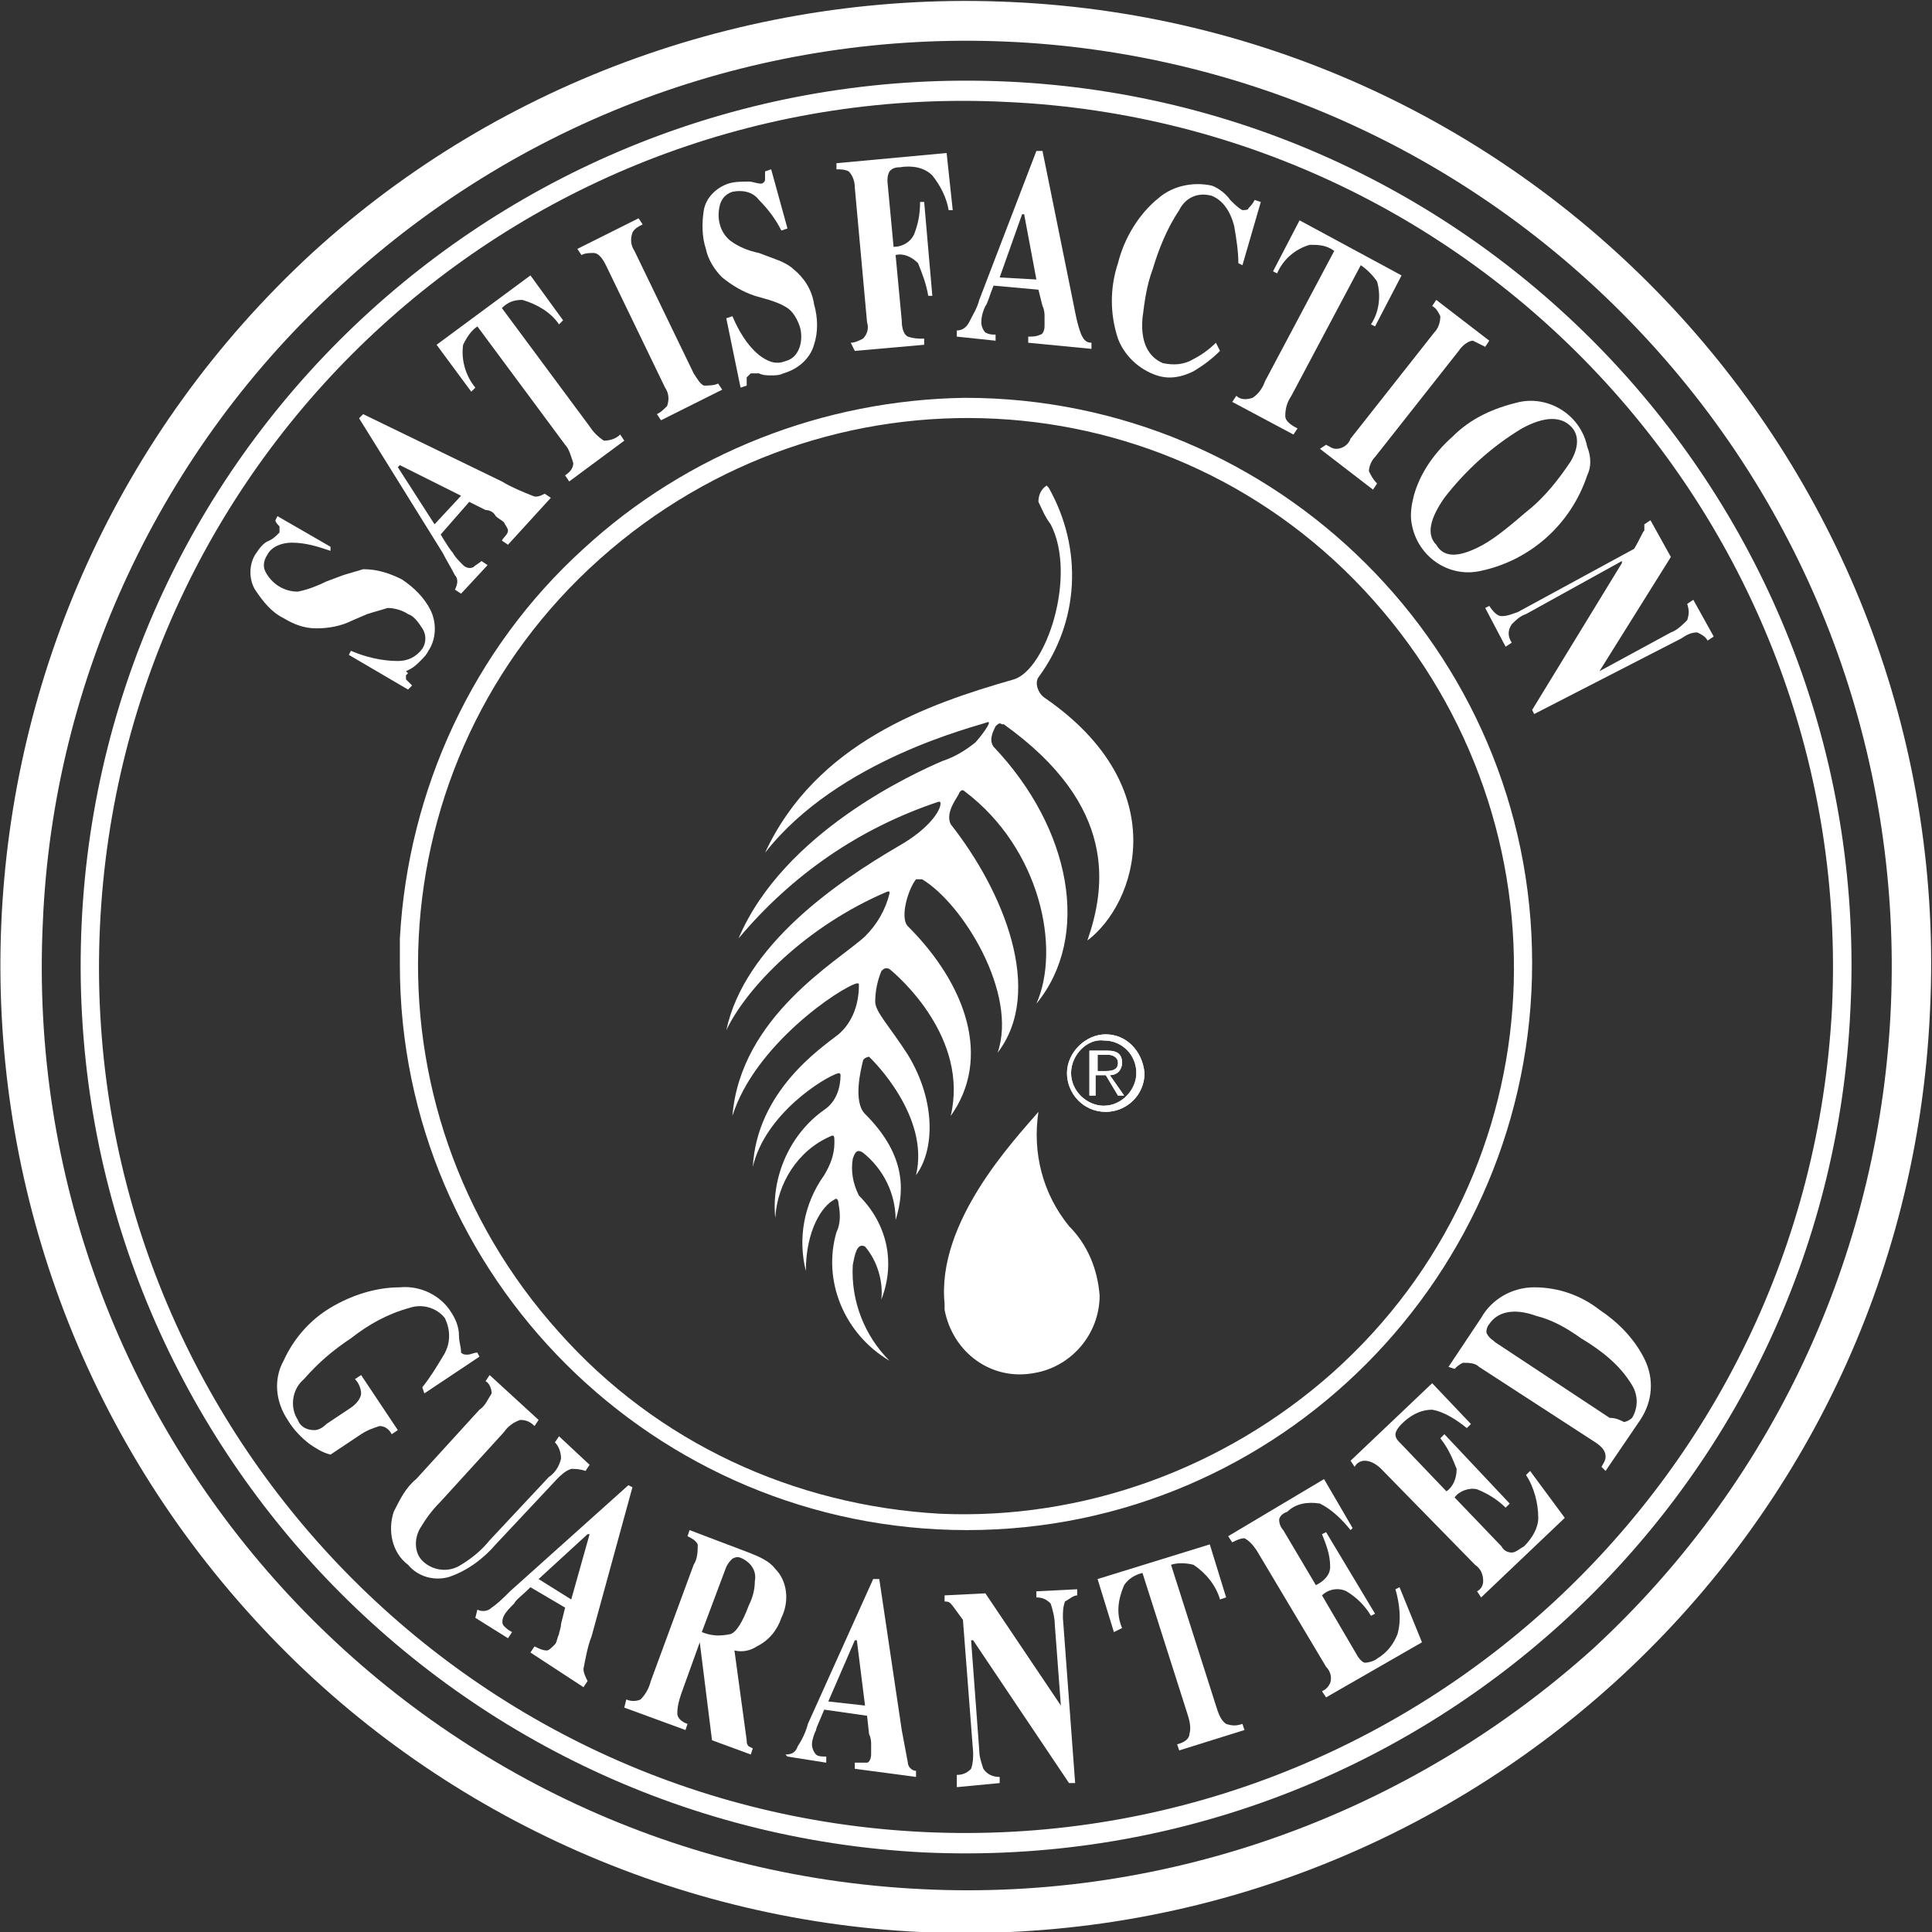 <?xml version="1.0" encoding="utf-8"?>
<!-- Generator: Adobe Illustrator 25.2.1, SVG Export Plug-In . SVG Version: 6.00 Build 0)  -->
<svg version="1.1" id="Layer_1" xmlns="http://www.w3.org/2000/svg" xmlns:xlink="http://www.w3.org/1999/xlink" x="0px" y="0px"
	 viewBox="0 0 94.7 94.7" style="enable-background:new 0 0 94.7 94.7;" xml:space="preserve">
<rect x="0" y="0" width="94.7" height="94.7" fill="#333333" stroke="none"/>
<style type="text/css">
	.st0{fill:#FFFFFF;}
</style>
<g>
	<path class="st0" d="M4,45.3C2.9,69.3,21.4,89.6,45.3,90.8c24,1.1,44.3-17.4,45.4-41.3C91.9,25.5,73.3,5.1,49.4,4
		C25.4,2.9,5.1,21.4,4,45.3z M45.3,89.8L45.3,89.8c-23.4-1.1-41.5-21-40.4-44.4C6,21.9,25.9,3.8,49.4,5c23.4,1.1,41.5,21,40.4,44.4
		v0C88.6,72.8,68.7,90.9,45.3,89.8z"/>
	<path class="st0" d="M15.3,12.4C-3.9,30.1-5.2,60.1,12.5,79.4c8.4,9.2,20.2,14.7,32.6,15.3c26.1,1.2,48.3-18.9,49.5-45.1
		C95.9,23.5,75.7,1.3,49.6,0.1C37-0.5,24.6,3.9,15.3,12.4z M45.2,92.6L45.2,92.6c-25-1.2-44.3-22.4-43.1-47.4
		C2.6,33.3,7.9,22,16.7,14C35.1-3,63.8-1.8,80.8,16.7c16.9,18.4,15.7,47.1-2.7,64.1C69.1,88.9,57.3,93.2,45.2,92.6z"/>
	<path class="st0" d="M56.1,52.6c0,1.1-0.9,1.9-1.9,1.9c-1.1,0-1.9-0.9-1.9-1.9s0.9-1.9,1.9-1.9C55.2,50.7,56,51.5,56.1,52.6
		L56.1,52.6z M52.5,52.6c0,0.9,0.8,1.6,1.6,1.6c0.9,0,1.6-0.8,1.6-1.6c0-0.9-0.7-1.6-1.6-1.6C53.3,50.9,52.5,51.7,52.5,52.6
		L52.5,52.6z M53.7,53.7h-0.3v-2.2h0.9c0.5,0,0.7,0.2,0.7,0.6c0,0.3-0.2,0.6-0.6,0.6l0.7,1h-0.3l-0.6-1h-0.5V53.7z M54.1,52.5
		c0.3,0,0.7,0,0.7-0.4c0-0.3-0.3-0.4-0.5-0.4h-0.5v0.8L54.1,52.5z"/>
	<path class="st0" d="M56.1,52.6c0,1.1-0.9,1.9-1.9,1.9c-1.1,0-1.9-0.9-1.9-1.9s0.9-1.9,1.9-1.9C55.2,50.7,56,51.5,56.1,52.6
		L56.1,52.6z M52.5,52.6c0,0.9,0.8,1.6,1.6,1.6c0.9,0,1.6-0.8,1.6-1.6c0-0.9-0.7-1.6-1.6-1.6C53.3,50.9,52.5,51.7,52.5,52.6
		L52.5,52.6z M53.7,53.7h-0.3v-2.2h0.9c0.5,0,0.7,0.2,0.7,0.6c0,0.3-0.2,0.6-0.6,0.6l0.7,1h-0.3l-0.6-1h-0.5V53.7z M54.1,52.5
		c0.3,0,0.7,0,0.7-0.4c0-0.3-0.3-0.4-0.5-0.4h-0.5v0.8L54.1,52.5z"/>
	<path class="st0" d="M51.2,34.2c-0.3-0.2-0.5-0.7-0.3-1c2-2.7,2.2-6.3,0.5-9.3l-0.1-0.1c-0.3,0.2-0.4,0.5-0.4,0.8
		c0.2,0.4,0.3,0.7,0.6,1.1c1.3,2.5-0.2,7.1-1.8,7.6c-4.2,1.2-9.7,3.1-12.2,8.5v0l0,0l0,0l0,0c3.6-4.6,10.4-6.2,10.9-6.4
		c0.3-0.1-0.4,0.8-0.6,1c-0.5,0.4-1,0.7-1.6,0.9c-1.4,0.6-7.8,3.5-10,8.7v0v0l0,0l0,0c2.6-3.1,5.9-5.4,9.8-6.7c0.1,0,0.1,0,0.1,0.1
		c0,0.3-0.5,1.2-2.1,2.1c-2.9,1.7-7.5,4.8-8.4,9v0l0,0l0,0c1-2.1,3.9-5.1,7.9-6.8l0.1,0l0,0.1c-0.2,0.8-0.6,1.5-1.2,2.1
		c-1.3,1.2-6.1,3.9-6.5,8.8v0l0,0l0,0c1.1-3.5,5.3-6.3,6.1-6.5c0.1,0,0.1,0,0.1,0.1c0,0.9-0.3,1.8-1,2.4c-0.9,0.7-4,2.8-4.2,6.5v0
		l0,0l0,0c0.6-2.6,3.5-4.4,4.2-4.6c0,0,0.1,0,0.1,0.1c0,0.6-0.2,1.3-0.8,1.7c-1.7,1.2-2.6,3.3-2.4,5.3l0,0l0,0v0
		c0.1-1.7,1.1-3.3,2.7-4c0.2-0.1,0.2,0,0.2,0.3c0,0.6-0.2,1.1-0.5,1.6c-1,1.4-1.3,3.1-0.9,4.7v0l0,0l0,0v0c0-2,0.8-3.2,1.4-3.5
		c0.1-0.1,0.2,0,0.2,0.2c0.1,0.5,0.1,1-0.1,1.4c-0.7,2.4,0.4,5,2.6,6.3l0,0l0,0l0,0c-1.2-1.2-1.9-2.9-1.8-4.7
		c0.1-0.5,0.2-1.1,0.6-0.9c0.6,0.7,0.9,1.7,0.8,2.6v0l0,0l0,0v0c0.7-1.8,0.3-3.7-1.1-5.1c-0.3-0.6-0.4-1.2-0.3-1.8
		c0.1-0.3,0.2-0.5,0.5-0.3c1,0.8,1.6,2,1.6,3.3l0,0l0,0v0c0.5-1.6,0.4-3.3-1.5-5.2c-0.6-0.6-0.2-2.2-0.1-2.6c0-0.1,0.2-0.2,0.3-0.2
		l0.1,0.1c0,0,2.9,2.8,2.2,5.7v0l0,0l0,0v0c0.9-1.2,1-3.6-0.4-5.9c-0.9-1.4-1.6-2.1-1.6-2.6c0-0.5,0.1-1,0.3-1.5
		c0.1-0.1,0.2-0.2,0.4-0.1l0,0c0.5,0.4,3.9,3.4,3,7.2v0l0,0h0l0,0c2-2.8,0.8-6.4-2.1-9.3c-0.4-0.4,0-1.8,0.4-2.3l0.3,0
		c2,1.2,4.7,5.6,3.7,8.5v0l0,0l0,0l0,0c2.3-3,0.3-7.9-2.3-11.2c-0.3-0.6,0.4-1.4,0.4-1.5c0.1-0.2,0.2-0.2,0.3-0.1
		c3.7,2.8,4.7,7.7,3.5,10.4v0l0,0l0,0c2.7-3.3,1.7-8.6-2.1-12.6c-0.2-0.3-0.1-0.6,0.1-1c0.1-0.1,0.2-0.2,0.3-0.1l0.1,0
		c5.6,4,5,8,4.1,10.6v0l0,0l0,0l0,0C55.7,44.3,57.6,38.6,51.2,34.2z"/>
	<path class="st0" d="M52.4,60.1c-1.3-1.6-1.8-3.6-1.5-5.6v0l0,0l0,0c-1.2,1.4-5,5.4-4.6,9.4l0,0.3c0.4,2.1,2.3,3.5,4.4,3.1
		c1.8-0.3,3.2-1.9,3.2-3.8C53.8,62.2,53.3,61,52.4,60.1z"/>
	<path class="st0" d="M19.6,63.1c1-0.1,2,0.4,2.5,1.2c0.2,0.3,0.4,0.7,0.4,1.2c0,0.3,0.1,0.5,0.1,0.8c0.1,0.1,0.2,0.1,0.3,0.1
		c0.2,0,0.3-0.1,0.5-0.1l0.1,0.2l-2.7,1.8L20.7,68c0.4-0.5,0.7-1,1-1.5c0.4-0.6,0.4-1.3,0.1-1.9c-0.4-0.5-1.1-0.7-1.7-0.5
		c-1.1,0.3-2,0.8-2.9,1.5c-0.9,0.6-1.6,1.2-2.3,2c-0.6,0.5-0.7,1.4-0.3,2c0.1,0.3,0.4,0.5,0.8,0.5c0.2,0,0.4-0.1,0.6-0.3l1.2-0.8
		c0.3-0.2,0.5-0.5,0.5-0.7c0-0.2-0.1-0.5-0.3-0.7l0.3-0.2l1.8,2.7l-0.3,0.2c-0.1-0.2-0.3-0.4-0.6-0.4c-0.3,0.1-0.6,0.2-0.9,0.4
		l-1.5,1c-0.4-0.1-0.7-0.3-1-0.5c-0.4-0.3-0.8-0.7-1.1-1.2c-0.6-0.9-0.7-2-0.2-2.9c0.5-1.1,1.3-2,2.3-2.6
		C17.2,63.5,18.4,63.1,19.6,63.1z"/>
	<path class="st0" d="M26.4,69.6l-0.2,0.3c-0.2-0.2-0.4-0.3-0.7-0.3c-0.3,0.1-0.6,0.3-0.8,0.6l-3.1,3.4c-0.4,0.4-0.7,0.8-1,1.3
		c-0.3,0.5-0.3,1.2,0.1,1.6c0.5,0.5,1.3,0.6,1.9,0.2c0.5-0.3,1-0.7,1.4-1.2l2.9-3.1c0.3-0.2,0.5-0.5,0.6-0.9c0-0.3-0.1-0.6-0.3-0.8
		l0.2-0.3l1.5,1.4l-0.2,0.3C28.4,72,28.2,72,28,72c-0.3,0.1-0.5,0.3-0.7,0.5l-3,3.2c-0.6,0.7-1.4,1.3-2.3,1.6c-0.7,0.2-1.5,0-2-0.6
		c-0.8-0.6-1-1.7-0.7-2.6c0.3-0.6,0.6-1.2,1.1-1.6l3.1-3.4c0.3-0.2,0.4-0.5,0.6-0.8c0-0.2-0.1-0.5-0.3-0.6l0.2-0.3L26.4,69.6z"/>
	<path class="st0" d="M23.4,78.9c0.2,0.1,0.5,0.1,0.7-0.1c0.3-0.2,0.6-0.5,0.9-0.8l5.8-5.2l0.2,0.1L29,80.2
		c-0.2,0.5-0.3,1.1-0.4,1.6c0,0.2,0.1,0.4,0.2,0.6l-0.2,0.3l-2.6-1.7l0.2-0.3c0.2,0.1,0.4,0.2,0.6,0.2c0.1,0,0.2-0.1,0.4-0.3
		c0.1-0.1,0.1-0.3,0.2-0.5c0-0.1,0.1-0.3,0.1-0.5l0.2-0.8L26,77.8c-0.4,0.4-0.7,0.6-0.8,0.8c-0.2,0.2-0.4,0.4-0.5,0.6
		c-0.1,0.2-0.1,0.4,0,0.5c0.1,0.1,0.2,0.2,0.4,0.3l-0.2,0.3l-1.6-1L23.4,78.9z M28,78.4l0.9-3.2l-0.1,0l-2.4,2.2L28,78.4z"/>
	<path class="st0" d="M30.7,83.3c0.2,0.1,0.5,0.1,0.7,0c0.2-0.2,0.4-0.5,0.5-0.9l2.1-5.7c0.2-0.3,0.2-0.7,0.2-1
		c-0.1-0.2-0.3-0.3-0.5-0.4l0.1-0.3l2.9,1.1c0.5,0.2,1,0.4,1.3,0.8c0.6,0.6,0.7,1.6,0.3,2.4c-0.2,0.6-0.6,1.1-1.2,1.4
		c-0.3,0.2-0.7,0.3-1.1,0.2l0.6,4.4c0,0.1,0,0.2,0.1,0.3l0.2,0.1l-0.1,0.3l-1.9-0.7l-0.6-4.8l-0.9,2.5c-0.1,0.3-0.2,0.6-0.2,1
		c0,0.2,0.2,0.4,0.5,0.5l-0.1,0.3l-3-1.1L30.7,83.3z M35.8,80.1c0.3-0.1,0.6-0.6,0.9-1.4c0.2-0.4,0.3-0.8,0.3-1.2
		c0.1-0.5-0.2-0.9-0.6-1.1c-0.2-0.1-0.3-0.1-0.5,0c-0.1,0.1-0.2,0.2-0.3,0.4L34.4,80C34.9,80.2,35.3,80.2,35.8,80.1L35.8,80.1z"/>
	<path class="st0" d="M38.5,86c0.3,0,0.5-0.1,0.6-0.4c0.2-0.3,0.4-0.7,0.5-1.1l3.2-7.1l0.3,0l1.1,7.4c0.1,0.5,0.2,1.1,0.3,1.6
		c0,0.2,0.2,0.4,0.4,0.4l0,0.3l-3-0.4l0-0.3c0.2,0,0.4,0,0.6,0c0.1,0,0.2-0.2,0.2-0.4c0-0.2,0-0.3,0-0.5c0-0.1,0-0.3-0.1-0.5
		l-0.1-0.9l-2.1-0.3c-0.2,0.5-0.4,0.9-0.4,1c-0.1,0.2-0.2,0.5-0.2,0.7c0,0.2,0.1,0.4,0.2,0.5c0.1,0.1,0.3,0.1,0.5,0.1l0,0.3
		l-1.9-0.3L38.5,86z M42.4,83.6L42,80.4l-0.1,0l-1.3,3L42.4,83.6z"/>
	<path class="st0" d="M46.9,87c0.4,0,0.6-0.2,0.7-0.3c0.1-0.3,0.1-0.5,0.1-0.8l-0.5-6.5c-0.3-0.4-0.5-0.7-0.6-0.8
		c-0.1-0.1-0.2-0.1-0.3-0.1l0-0.3l2-0.1l3.7,5.5h0l-0.3-4c0-0.3-0.1-0.7-0.2-1c-0.2-0.2-0.4-0.3-0.7-0.3l0-0.3l2-0.1l0,0.3
		c-0.2,0-0.4,0.2-0.6,0.3c-0.1,0.3-0.1,0.5-0.1,0.8l0.6,8.1l-0.3,0l-4.7-7h-0.1l0.4,5.4c0,0.3,0.1,0.6,0.2,0.9
		c0.2,0.3,0.5,0.4,0.8,0.4l0,0.3l-2.1,0.2L46.9,87z"/>
	<path class="st0" d="M53.8,77.4l5.5-1.7l0.8,2.6l-0.3,0.1c-0.2-0.7-0.7-1.3-1.3-1.7c-0.4-0.1-0.8-0.1-1.1,0l2.2,6.9
		c0.1,0.3,0.2,0.7,0.5,0.9c0.3,0.1,0.5,0.1,0.8,0l0.1,0.3l-3.2,1l-0.1-0.3c0.4-0.1,0.6-0.3,0.6-0.5c0.1-0.3,0-0.7-0.1-1l-2.2-6.9
		c-0.4,0.1-0.7,0.3-0.9,0.6c-0.3,0.7-0.4,1.4-0.1,2.1L54.6,80L53.8,77.4z"/>
	<path class="st0" d="M65,83.2l-0.2-0.3c0.2-0.1,0.3-0.2,0.4-0.4c0.1-0.3,0-0.6-0.2-0.8l-3.4-5.7c-0.2-0.3-0.4-0.5-0.6-0.6
		c-0.2,0-0.4,0.1-0.6,0.2l-0.2-0.3l4.7-2.8l1.4,2.4L66.2,75c-0.4-0.5-0.9-1-1.5-1.3c-0.6-0.1-1.2,0-1.6,0.4
		c-0.3,0.1-0.4,0.3-0.4,0.4c0,0.2,0.1,0.4,0.2,0.5l1.6,2.7c0.4-0.2,0.7-0.5,0.7-0.9c0-0.6-0.2-1.1-0.4-1.6l0.2-0.1l2.4,4l-0.2,0.1
		c-0.3-0.5-0.7-0.9-1.2-1.2c-0.4-0.2-0.9-0.1-1.2,0.2l1.7,2.9c0.1,0.2,0.3,0.4,0.4,0.4c0.2,0,0.5-0.1,0.6-0.2c0.5-0.3,0.8-0.7,1-1.2
		c0.2-0.7,0.1-1.5-0.1-2.2l0.2-0.1l1.1,2.7L65,83.2z"/>
	<path class="st0" d="M72.6,78.3l-0.2-0.3c0.2-0.1,0.3-0.3,0.3-0.5c0-0.3-0.1-0.6-0.4-0.8L67.7,72c-0.2-0.2-0.5-0.4-0.8-0.4
		c-0.2,0-0.4,0.1-0.5,0.3l-0.2-0.3l4-3.8l1.9,2L71.9,70c-0.5-0.4-1.1-0.8-1.7-0.9c-0.6,0-1.1,0.3-1.5,0.7c-0.2,0.2-0.3,0.4-0.3,0.5
		c0,0.2,0.1,0.3,0.3,0.5l2.2,2.3c0.3-0.2,0.5-0.6,0.5-1.1c-0.2-0.5-0.4-1-0.8-1.5l0.2-0.2l3.2,3.4l-0.2,0.2
		c-0.4-0.4-0.9-0.7-1.4-0.9c-0.4-0.1-0.9,0.1-1.1,0.4l2.3,2.4c0.1,0.2,0.3,0.3,0.5,0.3c0.2,0,0.4-0.2,0.6-0.3
		c0.4-0.4,0.7-0.9,0.7-1.4c0-0.7-0.2-1.5-0.6-2.1l0.2-0.2l1.7,2.3L72.6,78.3z"/>
	<path class="st0" d="M78.5,71.9c0.1-0.2,0.2-0.3,0.2-0.5c0-0.3-0.2-0.5-0.5-0.7L72.5,67c-0.2-0.2-0.5-0.2-0.8-0.2
		c-0.2,0.1-0.3,0.2-0.4,0.3L71,67l1.6-2.4c0.5-0.9,1.5-1.5,2.6-1.5c1.2,0,2.3,0.4,3.2,1.1c0.9,0.6,1.7,1.4,2.2,2.4
		c0.5,1,0.4,2.1-0.2,3l-1.7,2.5L78.5,71.9z M79.6,69.7c0.1,0,0.3-0.1,0.4-0.2c0.3-0.5,0.3-1.1,0-1.6c-0.6-1-1.5-1.7-2.5-2.3
		c-0.7-0.5-1.4-0.9-2.2-1.1c-1.1-0.4-1.9-0.2-2.3,0.4c-0.1,0.1-0.2,0.4-0.1,0.5c0.1,0.2,0.3,0.3,0.4,0.4l5.6,3.7
		C79.2,69.5,79.4,69.6,79.6,69.7z"/>
	<path class="st0" d="M17.1,32.1l0.1-0.2c0.7,0.3,1.5,0.5,2.3,0.5c0.5,0,0.9-0.2,1.2-0.6c0.2-0.3,0.2-0.7,0-1
		c-0.2-0.3-0.4-0.6-0.7-0.7c-0.3-0.2-0.7-0.3-1-0.3c-0.3,0.1-0.7,0.2-1,0.3l-0.7,0.3c-0.6,0.3-1.2,0.4-1.8,0.4
		c-0.6,0-1.1-0.2-1.6-0.5c-0.6-0.3-1-0.8-1.4-1.4c-0.3-0.5-0.3-1.2,0-1.7c0.2-0.3,0.4-0.6,0.7-0.7c0.2-0.1,0.3-0.2,0.5-0.4v-0.3
		c-0.1-0.1-0.2-0.2-0.2-0.3l0.1-0.2l2.6,1.5L16.2,27c-0.6-0.2-1.2-0.4-1.9-0.4c-0.5,0-1,0.2-1.2,0.6c-0.2,0.3-0.2,0.6-0.1,0.8
		c0.3,0.6,0.9,1,1.6,1c0.5-0.1,1-0.3,1.4-0.5l0.8-0.3c0.3-0.1,0.7-0.2,1-0.3c0.7,0,1.3,0.2,1.9,0.5c0.6,0.4,1.1,0.9,1.4,1.5
		c0.3,0.6,0.3,1.4-0.1,2c-0.1,0.2-0.2,0.3-0.4,0.5c-0.1,0.1-0.3,0.3-0.5,0.4l-0.2,0.1L20,33l-0.1,0.1v0.2c0.1,0.1,0.2,0.2,0.3,0.3
		L20,33.8L17.1,32.1z"/>
	<path class="st0" d="M22.3,28.9c0.1-0.2,0.2-0.5,0-0.7c-0.2-0.4-0.4-0.7-0.6-1.1l-4.1-6.6l0.2-0.2l6.8,3.3c0.5,0.3,1,0.5,1.5,0.7
		c0.2,0.1,0.4,0,0.6-0.1l0.3,0.2l-2.1,2.3l-0.3-0.2c0.1-0.2,0.3-0.3,0.3-0.5c0-0.1-0.1-0.2-0.2-0.4c-0.1-0.1-0.3-0.2-0.4-0.3
		C24.2,25.1,24,25,23.8,25l-0.8-0.4l-1.4,1.6c0.3,0.5,0.5,0.8,0.6,0.9c0.1,0.2,0.3,0.4,0.5,0.6c0.1,0.1,0.3,0.2,0.5,0.1
		c0.1-0.1,0.3-0.2,0.4-0.3l0.3,0.2l-1.3,1.4L22.3,28.9z M22.6,24.3l-3-1.5l-0.1,0.1l1.8,2.8L22.6,24.3z"/>
	<path class="st0" d="M21.4,16.9l4.6-3.4l1.6,2.2l-0.2,0.2c-0.4-0.6-1.1-1-1.8-1.2c-0.4,0-0.7,0.1-1,0.4l4.3,5.8
		c0.2,0.3,0.4,0.5,0.7,0.7c0.3,0,0.6-0.1,0.8-0.3l0.2,0.3l-2.7,2l-0.2-0.3c0.3-0.2,0.4-0.4,0.4-0.6c-0.1-0.3-0.2-0.7-0.4-0.9
		L23.4,16c-0.3,0.2-0.5,0.5-0.7,0.9c-0.1,0.7,0.1,1.5,0.6,2.1l-0.2,0.2L21.4,16.9z"/>
	<path class="st0" d="M32.2,20.3c0.2-0.1,0.3-0.2,0.5-0.4c0.1-0.3,0.1-0.6-0.1-0.9l-2.9-6c-0.2-0.4-0.4-0.6-0.6-0.6
		c-0.2,0-0.4,0-0.6,0.1l-0.2-0.3l3-1.5l0.2,0.3c-0.2,0.1-0.4,0.2-0.5,0.4c-0.1,0.3-0.1,0.6,0.1,0.9l2.9,6c0.2,0.3,0.3,0.5,0.5,0.6
		c0.2,0,0.5,0,0.7-0.1l0.2,0.3l-3,1.5L32.2,20.3z"/>
	<path class="st0" d="M35.6,15.6l0.3-0.1c0.3,0.7,0.7,1.4,1.3,1.9c0.4,0.3,0.8,0.5,1.3,0.3c0.4-0.1,0.6-0.4,0.7-0.7
		c0.1-0.3,0.1-0.7,0-1c-0.1-0.3-0.3-0.7-0.6-0.9c-0.3-0.2-0.6-0.3-0.9-0.4L37,14.5c-0.6-0.2-1.1-0.5-1.6-0.9
		c-0.4-0.4-0.7-0.9-0.8-1.4c-0.2-0.6-0.2-1.3-0.1-1.9c0.1-0.6,0.6-1.1,1.2-1.3c0.3-0.1,0.7-0.1,1-0.1c0.2,0,0.4,0.1,0.6,0.1
		c0.1,0,0.2-0.1,0.2-0.2c0-0.1,0-0.2,0-0.4l0.3-0.1l0.8,2.9l-0.3,0.1c-0.3-0.6-0.7-1.1-1.1-1.5c-0.3-0.4-0.8-0.5-1.3-0.4
		c-0.3,0.1-0.5,0.3-0.6,0.6c-0.2,0.7,0,1.4,0.5,1.8c0.4,0.3,0.9,0.5,1.4,0.6l0.8,0.3c0.3,0.1,0.7,0.3,0.9,0.5c0.5,0.4,0.9,1,1,1.7
		c0.2,0.7,0.2,1.4,0,2c-0.2,0.7-0.8,1.2-1.5,1.4c-0.2,0.1-0.4,0.1-0.6,0.1c-0.2,0-0.4,0-0.6-0.1l-0.2,0l-0.1,0l-0.1,0l-0.2,0.2
		c0,0.1,0,0.2,0,0.4l-0.3,0.1L35.6,15.6z"/>
	<path class="st0" d="M41.7,16.8c0.2,0,0.4-0.1,0.6-0.2c0.2-0.2,0.3-0.5,0.2-0.8l-0.6-6.6c0-0.3-0.1-0.6-0.3-0.8
		c-0.2-0.1-0.4-0.1-0.6-0.1l0-0.3l5.4-0.5l0.3,2.8l-0.2,0c-0.1-0.6-0.4-1.2-0.8-1.7c-0.4-0.4-1-0.5-1.6-0.4c-0.3,0-0.4,0.1-0.5,0.2
		c-0.1,0.2-0.1,0.3-0.1,0.5l0.3,3.2c0.4,0,0.8-0.2,1-0.6c0.2-0.5,0.3-1,0.3-1.6l0.2,0l0.4,4.6l-0.2,0c-0.1-0.6-0.3-1.1-0.5-1.6
		c-0.3-0.3-0.7-0.5-1.1-0.4l0.3,3.2c0,0.4,0.1,0.7,0.3,0.8c0.3,0.1,0.5,0.1,0.8,0.1l0,0.3l-3.4,0.3L41.7,16.8z"/>
	<path class="st0" d="M46.9,16.2c0.3,0,0.5-0.2,0.6-0.4c0.2-0.4,0.4-0.7,0.5-1.1l2.8-7.3l0.3,0l1.5,7.4c0.1,0.5,0.2,1.1,0.4,1.6
		c0.1,0.2,0.2,0.4,0.5,0.4l0,0.3l-3.1-0.3l0-0.3c0.2,0,0.4,0,0.6-0.1c0.1,0,0.2-0.2,0.2-0.4c0-0.2,0-0.3,0-0.5c0-0.1,0-0.3-0.1-0.5
		l-0.2-0.8L48.7,14c-0.2,0.5-0.3,0.9-0.4,1c-0.1,0.2-0.2,0.5-0.2,0.8c0,0.2,0.1,0.4,0.2,0.5c0.2,0.1,0.3,0.1,0.5,0.1l0,0.3l-1.9-0.2
		L46.9,16.2z M50.8,13.7l-0.6-3.2l-0.1,0l-1.1,3.1L50.8,13.7z"/>
	<path class="st0" d="M60.3,9.8c0.2,0.2,0.4,0.4,0.6,0.5c0.1,0,0.3,0,0.3-0.1c0.1-0.1,0.2-0.2,0.3-0.4l0.3,0.1l-0.9,3.1l-0.2-0.1
		c0-0.6-0.1-1.2-0.2-1.8c-0.2-0.8-0.6-1.3-1.1-1.5c-0.7-0.2-1.3,0.1-1.6,0.7c-0.6,0.9-1,1.9-1.3,2.9c-0.3,0.8-0.4,1.6-0.5,2.4
		c-0.1,1.2,0.3,1.9,1,2.2c0.5,0.1,1,0.1,1.5-0.2c0.4-0.2,0.8-0.5,1.1-0.8l0.2,0.4c-0.4,0.4-0.8,0.7-1.3,1c-0.6,0.3-1.2,0.4-1.8,0.2
		c-0.9-0.3-1.6-1-1.9-1.8c-0.4-1.2-0.4-2.5,0-3.7c0.3-1.2,1-2.4,2-3.2c0.7-0.6,1.7-0.8,2.6-0.6C59.7,9.2,60.1,9.5,60.3,9.8z"/>
	<path class="st0" d="M63.7,10.8l5,2.7L67.4,16l-0.2-0.1c0.4-0.6,0.5-1.4,0.3-2.1c-0.2-0.3-0.5-0.6-0.8-0.8l-3.4,6.4
		c-0.2,0.3-0.3,0.6-0.3,1c0,0.2,0.2,0.4,0.6,0.6l-0.2,0.3l-3-1.6l0.2-0.3c0.2,0.2,0.5,0.2,0.8,0.1c0.3-0.2,0.5-0.5,0.6-0.8l3.4-6.4
		C65,12,64.6,12,64.2,12c-0.7,0.2-1.3,0.7-1.6,1.4l-0.2-0.1L63.7,10.8z"/>
	<path class="st0" d="M65,21.8c0.2,0.1,0.3,0.2,0.5,0.2c0.3,0,0.6-0.2,0.7-0.5l4.1-5.2c0.2-0.2,0.3-0.5,0.3-0.8
		c-0.1-0.2-0.2-0.4-0.4-0.5l0.2-0.3l2.6,2l-0.2,0.3c-0.2-0.1-0.4-0.2-0.6-0.3c-0.2,0-0.5,0.2-0.7,0.5l-4.1,5.2
		c-0.2,0.2-0.3,0.5-0.3,0.7c0.1,0.2,0.2,0.4,0.4,0.6l-0.2,0.3l-2.6-2L65,21.8z"/>
	<path class="st0" d="M77.8,23.3c-0.8,2.4-2.8,4.2-5.3,4.7c-1.5,0.3-3-0.7-3.3-2.3c-0.1-0.5,0-1,0.1-1.4c0.3-1.1,1-2.1,1.9-2.9
		c0.9-0.9,2-1.4,3.3-1.7c1.5-0.3,3,0.7,3.3,2.2C78,22.4,78,22.9,77.8,23.3L77.8,23.3z M72.7,26.7c0.7-0.4,1.4-1,2.1-1.6
		c0.9-0.7,1.6-1.6,2.2-2.5c0.4-0.7,0.4-1.3,0-1.7c-0.5-0.5-1.3-0.5-2.4,0.1c-1.5,0.9-2.8,2.1-3.8,3.4c-0.7,1-0.9,1.8-0.4,2.3
		C70.8,27.4,71.6,27.3,72.7,26.7L72.7,26.7z"/>
	<path class="st0" d="M73,29.7c0.2,0.3,0.4,0.5,0.6,0.5c0.3,0,0.5-0.1,0.8-0.2l5.7-3.1c0.3-0.5,0.4-0.8,0.5-0.9c0-0.1,0-0.2,0-0.3
		l0.3-0.2l1,1.8l-3.5,5.6l0,0l3.5-1.9c0.3-0.1,0.6-0.4,0.8-0.6c0.1-0.3,0.1-0.5,0-0.8l0.3-0.2l1,1.8l-0.3,0.2
		c-0.1-0.2-0.3-0.3-0.5-0.4c-0.3,0-0.5,0.1-0.8,0.3L75.2,35l-0.1-0.2l4.4-7.2l0-0.1l-4.7,2.6c-0.3,0.1-0.5,0.3-0.7,0.5
		c-0.2,0.3-0.2,0.6,0,0.9l-0.3,0.2l-1-1.9L73,29.7z"/>
	<path class="st0" d="M28.6,26.9c-5.4,4.9-8.6,11.8-9,19.1c0,0.4,0,0.9,0,1.3c0,15.3,12.5,27.7,27.8,27.7
		c15.3,0,27.7-12.5,27.7-27.8c0-15.3-12.5-27.7-27.8-27.7C40.4,19.6,33.7,22.2,28.6,26.9L28.6,26.9z M27.4,65.3
		c-9.9-11-9.1-28,2-37.9s28-9.1,37.9,2s9.1,28-2,37.9c-5.3,4.7-12.2,7.2-19.2,6.9C38.9,73.8,32.2,70.7,27.4,65.3z"/>
</g>
</svg>
